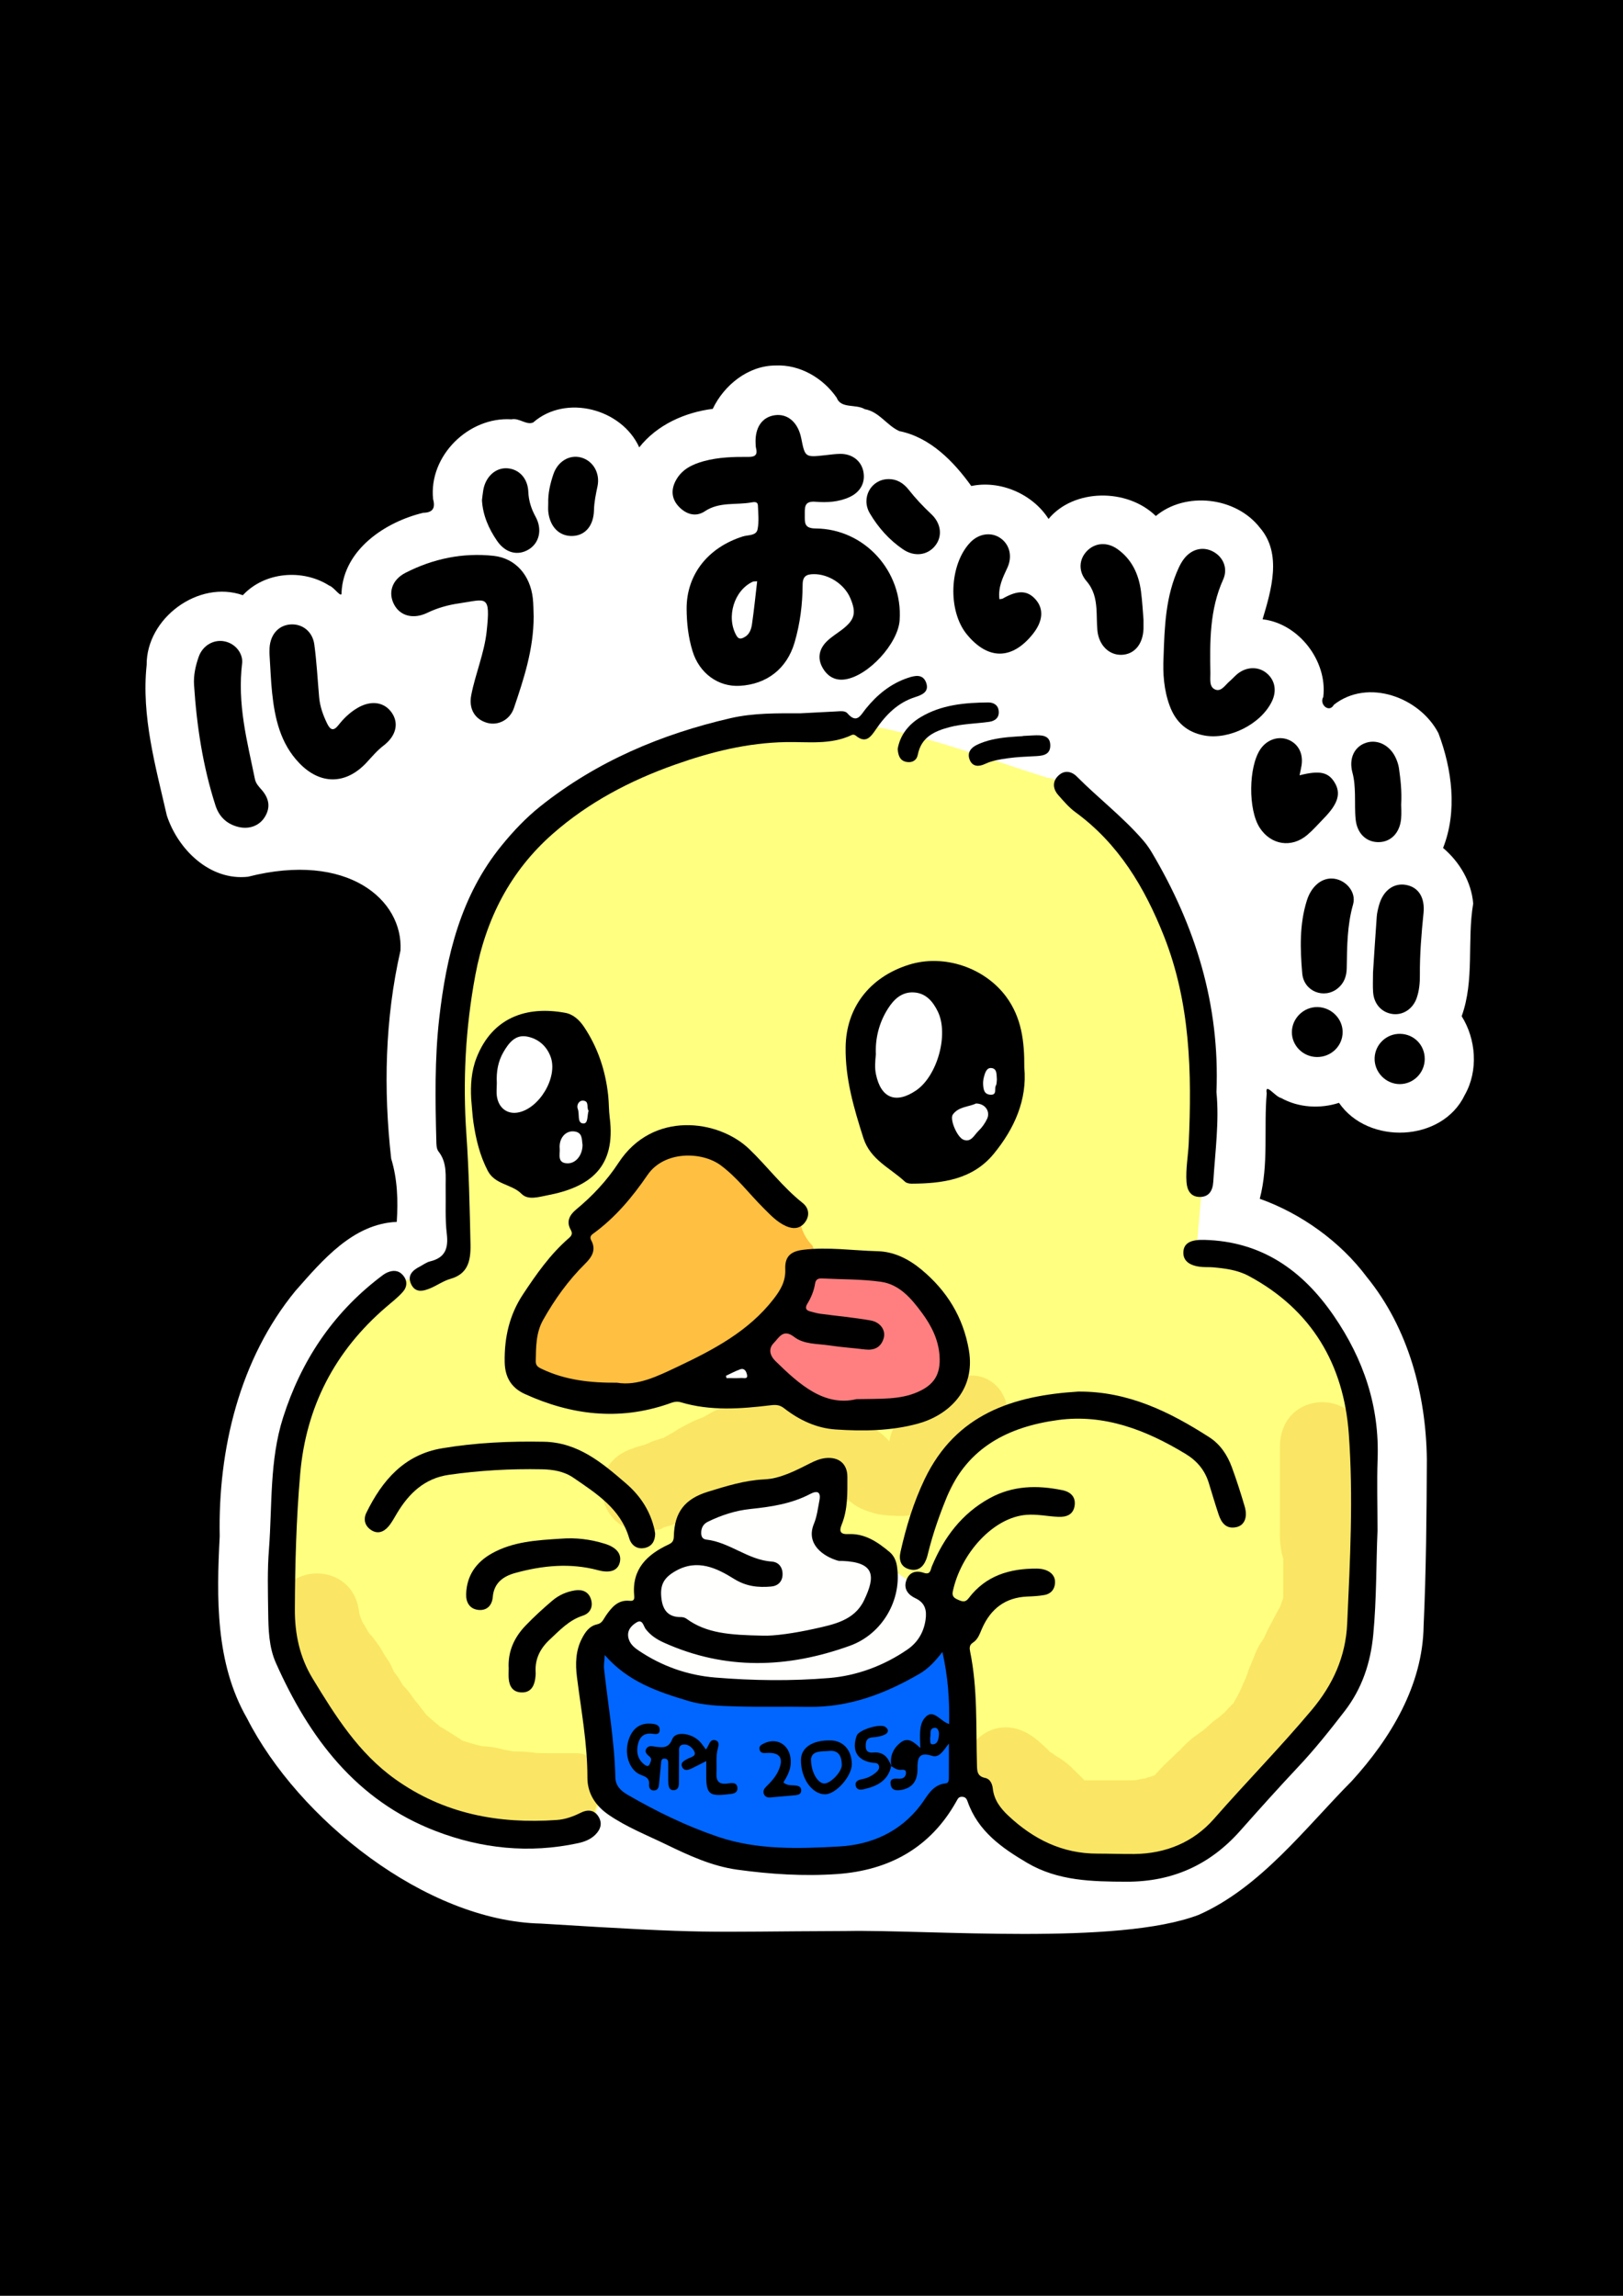 <?xml version="1.0" encoding="UTF-8" standalone="no"?>
<!-- Generator: Adobe Illustrator 23.0.3, SVG Export Plug-In . SVG Version: 6.00 Build 0)  -->

<svg
   xmlns:dc="http://purl.org/dc/elements/1.1/"
   xmlns:cc="http://creativecommons.org/ns#"
   xmlns:rdf="http://www.w3.org/1999/02/22-rdf-syntax-ns#"
   xmlns:svg="http://www.w3.org/2000/svg"
   xmlns="http://www.w3.org/2000/svg"
   xmlns:sodipodi="http://sodipodi.sourceforge.net/DTD/sodipodi-0.dtd"
   xmlns:inkscape="http://www.inkscape.org/namespaces/inkscape"
   version="1.1"
   id="レイヤー_1"
   x="0px"
   y="0px"
   viewBox="0 0 595.28 841.89"
   xml:space="preserve"
   sodipodi:docname="lube_oishii_Color_black.svg"
   inkscape:version="0.92.3 (2405546, 2018-03-11)"
   width="157.501mm"
   height="222.75mm"><defs
   id="defs73" /><sodipodi:namedview
   pagecolor="#ffffff"
   bordercolor="#666666"
   borderopacity="1"
   objecttolerance="10"
   gridtolerance="10"
   guidetolerance="10"
   inkscape:pageopacity="0"
   inkscape:pageshadow="2"
   inkscape:window-width="1920"
   inkscape:window-height="1057"
   id="namedview71"
   showgrid="false"
   inkscape:zoom="1.1212866"
   inkscape:cx="50.306426"
   inkscape:cy="285.75045"
   inkscape:window-x="-8"
   inkscape:window-y="-8"
   inkscape:window-maximized="1"
   inkscape:current-layer="レイヤー_1"
   units="mm" />
<rect
   style="fill:#000000;fill-opacity:1;stroke:none;stroke-width:0.874;stroke-linecap:square;stroke-linejoin:miter;stroke-miterlimit:4;stroke-dasharray:none;stroke-dashoffset:0;stroke-opacity:1;paint-order:normal"
   id="rect4741"
   width="595.28"
   height="841.89"
   x="0"
   y="3.6793503e-005" /><path
   style="display:inline;fill:#ffffff;fill-opacity:1;stroke:none;stroke-opacity:1"
   d="m 284.508,134.033 c -10.024,8.3e-4 -18.895,7.116 -23.088,15.898 -10.245,1.29 -20.471,5.873 -26.957,14.123 -6.427,-14.185 -26.941,-19.623 -38.926,-9.115 -2.496,1.047 -5.131,-1.778 -7.951,-1.168 -15.688,-1.031 -30.376,13.401 -28.742,29.254 0.913,3.317 -0.136,4.955 -3.592,5.018 -13.965,3.339 -29.137,13.471 -29.982,29.104 0.24,2.824 -2.76,-1.932 -4.486,-2.381 -9.752,-6.243 -23.747,-5.083 -31.713,3.502 -16.283,-5.723 -35.434,8.435 -35.285,25.625 -1.986,18.682 3.283,37.159 7.406,55.177 4.105,12.491 15.809,23.987 29.772,22.442 36.548,-9.324 56.986,8.507 55.92,27.057 -5.701,24.943 -6.281,50.985 -3.41,76.305 2.318,7.587 2.552,15.375 2.047,23.203 -16.071,0.67 -27.313,14.146 -37.143,25.279 -20.543,25.023 -28.446,58.204 -27.799,90.012 -1.165,22.498 -1.613,46.545 10.003,66.725 18.805,37.008 65.643,74.389 107.875,75.304 63.659,3.943 56.79,2.929 111.854,2.73 30.776,-0.572 99.599,5.397 129.32,-5.924 22.712,-10.03 39.315,-32.106 56.219,-49.136 14.24,-15.642 26.009,-35.128 26.299,-56.866 0.937,-20.365 1.089,-40.687 1.188,-61.037 -0.312,-23.816 -6.764,-48.081 -21.979,-66.811 -9.838,-13.187 -24.325,-23.423 -39.306,-28.746 3.326,-12.605 1.443,-25.814 2.547,-38.666 -0.727,-4.275 3.05,1.234 5.281,1.709 6.406,3.591 14.428,4.009 21.236,1.771 10.637,15.526 37.877,14.483 46.143,-2.92 5.048,-8.888 4.112,-20.471 -1.152,-28.844 4.795,-13.257 1.915,-27.67 4.227,-41.305 -0.635,-7.96 -5.017,-15.3 -11.045,-20.398 5.317,-13.465 3.287,-28.875 -1.703,-42.082 -6.86,-13.203 -25.912,-20.216 -38.354,-10.424 -1.707,3.17 -5.504,-0.192 -3.881,-2.871 1.574,-13.16 -8.968,-26.926 -22.262,-28.479 3.176,-10.644 7.225,-24.071 -0.975,-33.561 -8.831,-11.39 -27.365,-13.382 -38.18,-4.307 -10.564,-10.31 -30.169,-10.042 -39.352,1.066 -5.897,-9.241 -17.844,-14.278 -28.338,-12.07 -6.505,-9.064 -15.134,-17.887 -26.371,-20.129 -4.667,-2.088 -7.317,-7.082 -12.695,-8.051 -3.293,-1.982 -8.752,-0.065 -10.309,-4.205 -4.963,-7.202 -13.475,-12.214 -22.361,-11.809 z"
   id="path2-8"
   inkscape:connector-curvature="0"
   sodipodi:nodetypes="cccccccccccccccccccccccccccccccccccccccccccccc" /><g
   id="g68"
   transform="translate(0,5.4067729e-5)">
	
	
	
	
	
	
	
	
	
	
	
	
	
	
	
	
	
	
	
	
	
	
	
	
	
	
	
	
	
	
	
	
	
</g>
<path
   d="m 306.77,264.746 c -17.901,0.886 -36.374,-0.287 -53.344,6.617 -29.385,9.351 -59.49,25.864 -74.66,54.018 -14.926,28.361 -15.393,61.889 -14.342,93.486 2.387,5.136 3.745,10.676 3.445,16.473 -0.623,7.388 0.414,14.801 0.273,22.127 -1.002,5.789 -6.71,8.301 -11.547,10.092 -5.955,2.753 -13.859,0.626 -18.129,6.699 -23.431,19.346 -35.816,50.045 -34.834,79.9 -0.308,17.478 -3.363,35.333 1.119,52.426 10.707,27.492 31.457,53.202 60.726,62.368 15.943,5.161 33.927,7.219 49.897,1.15 3.043,-3.143 3.498,-7.795 5.498,-11.555 13.611,9.639 29.262,16.566 44.84,21.637 17.543,3.816 35.982,4.516 53.564,0.908 13.241,-3.532 23.762,-13.614 30.305,-25.254 4.486,-3.42 9.975,1.318 10.541,6.023 8.792,16.076 27.91,23.749 45.393,23.967 16.161,1.415 33.663,-2.994 44.904,-15.439 10.939,-11.962 21.64,-24.138 32.533,-36.145 10.002,-11.028 17.838,-24.938 17.312,-40.142 1.358,-24.171 1.802,-48.694 0.579,-72.962 -3.582,-23.419 -16.934,-46.65 -38.303,-57.926 -7.374,-3.476 -15.576,-4.887 -23.689,-4.867 3.161,-38.629 8.963,-78.929 -5.975,-115.81 -6.018,-16.331 -14.095,-32.21 -27.822,-43.445 -6.363,-5.722 -12.279,-12.505 -21.128,-13.944 -24.006,-7.524 -47.778,-16.999 -72.757,-20.258 -1.473,-0.017 -2.928,-0.407 -4.4,-0.145 z"
   id="path2-8-6"
   inkscape:connector-curvature="0"
   style="display:inline;fill:#ffff80;fill-opacity:1" /><path
   d="m 198.368,372.322 c -14.378,-0.324 -24.506,13.979 -23.66,27.416 0.649,10.279 1.184,21.744 7.602,30.33 3.868,2.292 8.234,3.883 11.762,6.648 10.264,-0.613 24.024,-4.018 27.084,-15.564 1.687,-8.555 -0.019,-17.431 -1.123,-25.967 -2.227,-7.779 -4.607,-17.267 -11.867,-21.838 -3.147,-0.922 -6.528,-1.109 -9.797,-1.025 z"
   id="path14-2"
   inkscape:connector-curvature="0"
   style="display:inline;fill:#ffffff;fill-opacity:1" /><path
   d="m 341.202,354.514 c -15.661,0.666 -29.758,14.588 -28.695,30.621 0.313,12.129 3.348,24.19 8.123,35.23 3.582,4.877 8.991,8.434 13.814,11.756 11.708,0.524 25.096,-2.698 31.473,-13.629 7.376,-9.37 9.313,-21.559 7.961,-33.144 0.169,-14.495 -10.891,-28.225 -25.479,-30.375 -2.37,-0.433 -4.791,-0.592 -7.197,-0.46 z"
   id="path8-0"
   inkscape:connector-curvature="0"
   style="display:inline;fill:#ffffff;fill-opacity:1;stroke:none;stroke-opacity:1" /><path
   style="display:inline;fill:#ff8000;fill-opacity:0.502"
   d="m 252.436,418.577 c -10.253,-0.683 -18.62,6.888 -23.163,15.392 -4.458,6.645 -12.174,11.046 -16.779,17.444 -0.932,2.817 2.748,6.33 -0.964,8.036 -10.131,10.66 -21.021,23.877 -19.261,39.587 1.836,6.915 10.544,7.493 16.279,9.371 12.356,2.329 25.698,3.057 37.241,-2.741 16.012,-7.524 33.411,-15.902 43.113,-31.408 2.864,-3.754 2.08,-8.674 3.689,-12.662 2.403,-0.44 7.334,-0.97 5.402,-4.766 -2.183,-2.305 -3.586,-4.775 -4.332,-7.807 -3.226,-5.14 -9.737,-6.857 -13.039,-12.022 -7.543,-8.248 -15.777,-18.838 -28.187,-18.425 z"
   id="path4689"
   inkscape:connector-curvature="0" /><path
   style="display:inline;fill:#ff0080;fill-opacity:0.502"
   d="m 300.965,465.998 c -6.915,0.256 -5.908,8.804 -8.992,12.846 -1.867,6.157 5.931,8.33 10.533,8.422 5.775,1.328 13.072,-0.181 17.83,3.412 -2.162,3.601 -6.879,-0.205 -10.178,0.453 -6.585,-0.416 -13.6,-0.726 -19.16,-4.545 -7.821,-2.331 -16.022,8.489 -10.533,15.104 8.534,9.915 21.236,19.757 35.168,16.541 10.873,0.067 24.923,0.157 31.316,-10.414 5.497,-12.951 -3.179,-26.65 -12.342,-35.443 -9.227,-8.098 -22.533,-5.206 -33.643,-6.375 z"
   id="path4687"
   inkscape:connector-curvature="0" /><path
   d="m 271.696,499.84 c -2.821,0.701 -7.19,2.079 -7.958,4.364 -0.007,4.998 6.371,2.547 9.907,2.874 3.782,-1.142 1.495,-7.516 -1.949,-7.238 z"
   id="path4-3"
   inkscape:connector-curvature="0"
   style="display:inline;fill:#fffffe;fill-opacity:1" /><path
   style="display:inline;fill:#fffffe;fill-opacity:1"
   d="m 299.303,542.56 c -8.421,2.826 -16.841,6.185 -25.894,6.438 -7.013,1.376 -16.119,2.717 -19.897,9.543 -1.866,4.6 1.839,10.365 6.975,9.793 7.533,2.404 15.043,6.79 22.508,8.311 -3.073,2.446 -8.21,-0.338 -11.348,-1.529 -7.18,-4.463 -16.328,-8.191 -24.484,-3.922 -7.802,2.986 -11.297,12.792 -7.174,20.002 2.224,4.41 7.468,4.861 11.4,6.363 15.619,8.613 34.519,5.777 51.199,2.467 9.647,-1.617 18.407,-8.492 20.318,-18.393 2.12,-6.219 -2.639,-12.888 -9.119,-13.232 -4.998,-0.258 -13.591,-1.666 -11.684,-8.604 1.338,-5.091 5.216,-12.918 -0.449,-16.713 -0.729,-0.358 -1.541,-0.532 -2.352,-0.523 z"
   id="path4728"
   inkscape:connector-curvature="0" /><path
   style="display:inline;fill:#fffffe;fill-opacity:1"
   d="m 325.469,577.777 c -0.273,12.229 -10.636,21.97 -22.354,23.709 -20.425,5.924 -44.322,5.596 -62.38,-6.379 -1.718,-3.643 -6.271,-7.047 -10.016,-3.85 -6.656,3.65 -5.034,14.17 1.551,16.99 19.476,13.458 44.527,11.179 66.973,10.974 15.044,-1.045 31.702,-5.295 41.465,-17.584 4.21,-6.162 4.21,-17.11 -3.857,-20.02 -3.867,-1.911 -7.306,-4.551 -10.869,-6.953 -0.171,1.037 -0.341,2.074 -0.512,3.111 z"
   id="path4726"
   inkscape:connector-curvature="0" /><path
   style="display:inline;fill:#0066ff;fill-opacity:1"
   d="m 344.44,599.365 c -8.517,13.153 -24.537,18.443 -39.143,21.229 -14.939,1.586 -30.082,0.541 -45.092,-0.023 -15.799,-1.913 -26.986,-5.942 -40.927,-17.339 -2.055,-1.921 -1.676,0.116 -2.205,2.463 -0.645,15.514 4.252,30.688 3.824,46.162 1.488,9.088 11.598,11.525 18.36,15.547 17.656,9.306 37.506,15.051 57.603,13.631 15.503,0.292 33.089,-3.174 42.66,-16.541 2.224,-4.119 5.842,-7.278 10.062,-8.654 4.122,-5.458 0.497,-12.688 1.822,-18.859 0.314,-13.69 -0.438,-27.573 -4.488,-40.738 -0.826,1.042 -1.651,2.083 -2.477,3.125 z"
   id="path2-4"
   inkscape:connector-curvature="0"
   sodipodi:nodetypes="cccccccccccccc" /><path
   style="display:inline;fill:#fae664;fill-opacity:1;stroke:none;stroke-width:0.378;stroke-linecap:round;stroke-linejoin:round;stroke-miterlimit:0;stroke-dasharray:none;stroke-opacity:1;paint-order:normal"
   d="m 356.483,504.427 c -2.628,0.017 -5.461,0.874 -8.299,2.857 -0.208,0.146 -0.417,0.292 -0.625,0.438 -1.227,0.884 -2.432,1.806 -3.566,2.805 -2.754,0.244 -5.634,1.424 -8.369,3.879 -0.695,0.625 -0.339,0.307 -1.068,0.949 -1.614,1.41 -3.168,2.89 -4.467,4.604 -0.46,0.641 -0.934,1.272 -1.381,1.922 -1.357,1.974 -2.09,4.336 -2.525,6.684 -0.122,-0.143 -0.151,-0.188 -0.311,-0.365 -1.251,-1.394 -2.67,-2.594 -4.244,-3.604 0.334,0.299 0.074,0.057 -0.723,-0.482 -1.33,-0.901 -2.714,-1.707 -4.166,-2.396 -1.992,-0.833 -4.03,-1.506 -6.115,-2.066 -1.283,-0.321 -2.498,-0.472 -3.658,-0.506 -2.327,-4.9 -7.302,-8.658 -14.939,-8.664 -0.701,0 -1.401,-9.5e-4 -2.102,-0.002 -1.483,-0.002 -2.967,-0.008 -4.449,-0.004 -2.077,0.013 -4.159,0.043 -6.219,0.342 -2.309,0.378 -4.562,0.953 -6.781,1.695 -2.358,0.903 -4.595,2.027 -6.852,3.154 -0.458,0.26 -0.919,0.517 -1.375,0.781 -0.444,0.151 -0.567,0.202 -2.391,1.043 -0.472,0.262 -0.948,0.517 -1.416,0.785 -0.224,0.129 -0.908,0.479 -0.66,0.404 0.021,-0.006 0.064,-0.032 0.088,-0.041 -0.562,0.278 -0.805,0.398 -1.904,1.066 -0.018,0.011 0.041,-0.015 0.061,-0.021 -0.021,0.013 -0.068,0.036 -0.098,0.053 -0.243,0.082 -0.276,0.089 -0.611,0.203 -2.309,0.895 -3.045,1.179 -5.74,2.607 0.044,-0.023 0.078,-0.04 0.057,-0.012 -0.054,0.072 -0.158,0.087 -0.238,0.129 -0.803,0.423 -1.621,0.82 -2.41,1.268 -0.669,0.379 -1.272,0.842 -1.912,1.26 -0.912,0.475 -1.794,1.013 -2.695,1.506 -0.045,0.02 -0.111,0.06 -0.176,0.1 -0.053,0.029 -0.105,0.062 -0.158,0.09 0.543,-0.24 -0.663,0.287 -0.396,0.223 0.028,-0.007 0.06,-0.014 0.09,-0.019 -0.36,0.237 -0.708,0.45 -0.68,0.252 -0.293,0.087 -0.591,0.162 -0.875,0.273 -0.205,0.081 0.853,-0.225 0.641,-0.164 -1.565,0.449 -3.145,0.86 -4.617,1.578 1.461,-0.528 -0.821,0.356 -1.752,0.764 -1.484,0.411 -2.938,0.778 -4.383,1.344 -0.099,0.039 -0.142,0.062 -0.295,0.123 -19.252,6.446 -11.563,34.858 9.189,29.67 1.057,0.166 1.815,-0.457 2.643,-0.891 0.244,-0.06 0.49,-0.12 0.734,-0.18 2.221,-0.559 4.237,-1.452 6.193,-2.305 -0.723,0.349 3.274,-1.059 3.322,-1.076 2.161,-0.735 4.19,-1.778 6.158,-2.92 1.351,-0.712 2.542,-1.417 4.029,-2.314 0.192,-0.126 0.386,-0.25 0.576,-0.379 0.007,-0.004 0.012,-0.009 0.019,-0.014 0.196,0.22 0.693,-0.395 1.02,-0.57 0.391,-0.209 0.775,-0.431 1.16,-0.65 0.301,-0.126 0.601,-0.254 0.9,-0.385 2.1,-0.642 4.065,-1.599 5.961,-2.703 0.855,-0.509 0.954,-0.575 0.943,-0.576 -0.051,0.035 -0.025,0.023 1.211,-0.682 1.663,-0.643 3.214,-1.476 4.756,-2.369 -0.021,0.022 -0.09,0.076 -0.062,0.064 0.204,-0.088 3.005,-1.471 2.271,-1.121 0.571,-0.156 1.776,-0.51 1.068,-0.297 0.393,0.036 1.272,0.003 1.793,0 1.404,-0.003 2.807,0.004 4.211,0.006 0.71,10e-4 1.419,10e-4 2.129,0.002 1.831,0.001 3.495,-0.231 5.021,-0.625 1.72,1.807 4.109,3.252 7.266,4.041 -0.481,-0.094 -0.49,-0.105 0.709,0.232 0.317,0.085 0.634,0.171 0.951,0.256 -0.077,-0.02 -0.128,-0.031 -0.082,-0.004 0.021,0.012 0.075,0.027 0.109,0.041 -0.027,-0.012 -0.043,-0.016 -0.049,-0.012 -0.042,-0.016 -0.077,-0.019 0.004,0.023 0.089,0.113 0.574,0.432 1.043,0.725 0.317,0.342 0.634,0.682 0.951,1.023 1.818,1.725 3.376,3.055 5.391,4.5 2.248,1.543 4.844,2.428 7.441,3.176 2.574,0.679 5.229,0.841 7.877,0.912 2.841,0.168 5.637,-0.122 8.42,-0.674 3.842,-1.121 7.599,-3.088 10.111,-6.311 0.721,-0.924 1.287,-1.961 1.93,-2.941 1.609,-2.921 2.311,-6.16 2.674,-9.441 0.042,-0.46 0.064,-0.921 0.088,-1.383 3.261,-0.2 6.592,-1.722 9.396,-5.021 -0.143,0.139 -0.104,0.09 0.82,-0.719 0.144,-0.126 -0.575,0.497 -0.41,0.4 1.962,-1.143 0.428,-0.472 0.912,-0.682 0.189,-0.132 0.377,-0.264 0.566,-0.396 12.298,-8.595 4.729,-24.336 -6.66,-24.264 z M 243.057,527.341 c 0.074,-0.022 0.147,-0.046 0.221,-0.07 0.072,-0.024 -0.147,0.035 -0.221,0.053 -0.002,0.008 9.8e-4,0.011 0,0.018 z m 241.932,-13.154 c -7.772,0 -15.545,5.497 -15.545,16.488 v 3.777 6.828 5.109 3.793 3.713 3.729 3.805 c -0.066,2.29 0.06,4.564 0.432,6.826 0.233,1.471 0.647,2.902 1.104,4.316 0.087,0.271 -0.185,-0.538 -0.266,-0.811 -0.106,-0.473 -0.029,0.791 -0.025,1.057 0.012,1.144 0.006,2.288 0.004,3.432 -0.003,1.251 -0.003,2.501 -0.004,3.752 -4.1e-4,1.246 -1e-5,2.493 0,3.738 0.021,0.286 0.002,1.256 -0.01,2.025 -0.02,0.116 -0.038,0.228 -0.057,0.346 -0.404,1.035 -0.75,2.08 -1.08,3.08 -0.139,0.246 -0.277,0.493 -0.414,0.74 0.036,-0.069 0.117,-0.209 0.08,-0.162 -0.204,0.26 -0.343,0.565 -0.516,0.848 -0.824,1.61 -1.6,3.102 -1.938,3.709 -0.862,1.517 -1.552,3.004 -2.096,4.051 -0.437,0.991 -0.896,1.93 -1.283,2.705 -1.115,1.296 -2.112,3.376 -2.779,4.797 -1.272,3.389 -0.958,2.178 -2.09,5.285 0.035,-0.114 0.163,-0.447 0.107,-0.342 -0.583,1.096 -0.895,2.383 -1.268,3.555 -0.087,0.273 0.196,-0.541 0.25,-0.822 0.032,-0.166 -0.122,0.316 -0.184,0.473 -0.213,0.606 -0.338,0.941 -0.453,1.291 -0.593,1.139 -1.103,2.308 -1.574,3.516 -0.711,1.597 -0.944,2.004 -1.395,2.893 -0.125,0.199 -0.422,0.71 -1.066,1.855 -0.181,0.322 -0.345,0.653 -0.512,0.982 -0.113,0.19 -0.214,0.346 -0.201,0.26 0.027,-0.174 0.197,-0.289 0.291,-0.438 0.01,-0.016 0.03,-0.069 0.018,-0.055 -0.785,0.861 -1.18,1.4 -0.768,0.848 -0.548,0.628 -1.529,1.579 -2.684,2.859 -0.041,-0.006 -0.865,0.743 -1.215,1.078 -1.037,0.82 -1.556,1.181 -2.906,2.201 -1.391,1.219 -2.568,2.318 -3.895,3.457 -0.058,0.005 0.029,-0.082 0.01,-0.068 -1.064,0.735 -2.121,1.491 -3.166,2.254 -2.003,1.606 -3.855,3.387 -5.564,5.299 0.126,-0.144 0.258,-0.283 0.379,-0.432 0.015,-0.018 -0.041,0.025 -0.059,0.041 -0.136,0.117 -0.268,0.238 -0.402,0.357 -0.197,0.176 -0.401,0.344 -0.59,0.527 -1.607,1.561 -0.854,0.991 -1.453,1.441 -1.091,1.01 -2.166,2.04 -3.232,3.076 -1.462,1.465 -2.476,2.601 -3.449,3.691 -1.242,0.49 1.999,-0.756 -2.34,0.865 1.151,-0.614 -1.732,0.604 -1.621,0.516 0.096,-0.076 0.229,-0.09 0.344,-0.133 -1.319,-0.02 -2.591,0.624 -3.908,0.607 -1.063,0.051 -2.128,0.052 -3.191,0.055 -1.378,0.002 -2.755,4e-5 -4.133,-0.002 -1.357,-0.002 -2.714,-0.002 -4.07,-0.002 -1.349,-1.1e-4 -2.7,-1e-5 -4.049,0 -0.931,2e-5 -1.862,0 -2.793,0 -0.086,-0.093 -0.134,-0.144 -0.197,-0.213 -0.126,-0.119 -0.408,-0.401 -1.262,-1.277 0.143,0.141 0.57,0.568 0.43,0.424 -0.272,-0.278 -0.814,-0.827 -1.326,-1.316 -0.502,-0.548 -1.147,-1.123 -1.707,-1.635 -1.508,-1.696 -3.35,-2.993 -5.227,-4.244 -1.497,-0.863 -1.601,-1.014 -2.469,-1.629 -0.267,-0.165 -0.532,-0.33 -0.799,-0.494 -1.773,-1.372 -0.854,-0.624 -0.203,-0.16 -1.259,-1.307 -2.591,-2.545 -3.971,-3.723 -0.94,-0.802 -0.322,-0.287 -1.889,-1.498 -17.681,-13.064 -36.155,11.94 -18.475,25.004 -0.489,-0.436 -0.411,-0.362 0.252,0.203 0.716,0.597 1.473,1.334 2.506,2.398 1.83,1.719 3.214,2.87 5.332,4.141 0.981,0.671 1.946,1.369 2.967,1.98 0.374,0.389 0.395,0.423 1.094,1.055 0.052,0.045 0.197,0.193 0.156,0.137 -0.079,-0.109 -0.37,-0.393 -0.273,-0.299 4.464,4.369 -1.818,-1.806 1.914,1.93 -1.335,-1.483 0.85,0.92 1.342,1.416 0.529,0.685 0.834,1.144 1.957,2.162 0.778,0.706 1.568,1.398 2.352,2.098 3.908,3.021 7.933,4.446 12.809,4.629 h 3.727 c 1.251,0 2.504,10e-6 3.756,0 1.348,-2e-5 2.695,-1.2e-4 4.043,0 1.345,0 2.69,-5e-5 4.035,0.002 1.425,0.002 2.852,0.006 4.277,0.004 1.891,-0.007 3.783,-0.02 5.67,-0.162 1.183,-0.109 2.351,-0.241 3.523,-0.438 0.453,-0.076 0.924,-0.092 1.355,-0.25 0.081,-0.03 -0.172,0.008 -0.258,0.012 2.363,-0.278 4.735,-0.678 6.967,-1.535 0.631,-0.211 1.266,-0.413 1.895,-0.633 0.183,-0.064 0.732,-0.229 0.539,-0.217 -0.036,0.002 -0.104,0.032 -0.154,0.043 0.807,-0.259 1.489,-0.468 2.35,-0.861 0.261,-0.119 -0.54,0.193 -0.811,0.289 2.026,-0.732 4.072,-1.558 5.879,-2.705 0.74,-0.472 1.507,-0.903 2.219,-1.416 1.73,-1.247 3.211,-2.815 4.609,-4.41 -0.93,0.921 1.205,-1.308 1.588,-1.736 0.056,-0.062 -0.249,0.223 -0.191,0.162 0.179,-0.189 0.371,-0.365 0.557,-0.547 1.092,-1.062 2.2,-2.108 3.309,-3.152 0.643,-0.641 1.961,-1.85 3.674,-3.564 0.039,-0.047 0.17,-0.174 0.117,-0.143 -0.096,0.058 -0.33,0.301 -0.25,0.223 0.461,-0.453 1.304,-1.138 1.465,-1.389 1.452,-1.049 2.983,-1.991 4.34,-3.168 0.921,-0.791 1.84,-1.579 2.732,-2.404 0.134,-0.124 0.556,-0.452 0.383,-0.393 -0.07,0.024 -0.119,0.086 -0.18,0.129 -1.915,1.281 3.731,-2.63 2.514,-1.904 2.56,-2.026 3.214,-2.737 5.336,-4.879 0.132,-0.151 0.264,-0.302 0.395,-0.455 0.025,-0.03 0.102,-0.119 0.072,-0.094 -0.156,0.132 -0.6,0.556 -0.451,0.416 1.227,-1.161 0.569,-0.482 1.969,-1.943 0.016,-0.016 -0.036,0.026 -0.055,0.039 2.07,-2.195 4.086,-4.459 5.535,-7.131 0.184,-0.349 0.373,-0.696 0.553,-1.047 0.003,-0.005 -0.012,1.1e-4 -0.018,0 -0.149,0.226 -0.298,0.452 -0.447,0.678 0.821,-1.38 1.512,-2.37 2.164,-3.812 -0.05,0.087 -0.18,0.356 -0.15,0.26 0.377,-1.234 1.426,-2.488 1.742,-3.51 0.243,-0.551 0.486,-1.102 0.727,-1.654 3e-5,0.055 0.106,-0.188 0.238,-0.508 0.105,-0.182 0.289,-0.425 0.189,-0.477 0.032,-0.085 0.032,-0.072 0.068,-0.172 0.033,-0.088 -0.027,0.026 -0.078,0.119 0.821,-1.514 1.392,-2.959 1.938,-4.576 -0.05,0.14 -0.11,0.321 -0.121,0.318 0.073,-0.187 0.085,-0.231 0.143,-0.381 0.046,-0.138 0.094,-0.267 0.141,-0.408 0.035,-0.107 -0.023,0.072 -0.078,0.24 0.669,-1.767 0.242,-0.951 1.322,-3.488 -0.53,0.964 0.555,-1.412 0.957,-2.344 0.315,-0.42 0.475,-0.673 1.475,-2.303 0.741,-1.408 1.487,-2.841 2.113,-4.307 0.036,-0.084 -0.091,0.159 -0.137,0.238 0.44,-0.876 0.971,-1.727 1.324,-2.645 0.055,-0.144 -0.147,0.272 -0.227,0.404 -0.012,0.02 0.015,-0.046 0.021,-0.068 0.196,-0.337 0.392,-0.673 0.588,-1.01 0.188,-0.357 1.832,-3.4 1.773,-3.424 -0.004,-0.002 -0.006,-7.2e-4 -0.01,-0.002 0.837,-1.439 1.986,-2.93 2.75,-5.305 0.646,-1.867 0.731,-2.363 1.49,-4.303 0.699,-2.219 1.262,-4.461 1.555,-6.773 0.157,-1.92 0.28,-3.822 0.215,-5.748 0,-1.241 0.002,-2.483 0.002,-3.725 10e-4,-1.237 0.002,-2.472 0.004,-3.709 0.002,-1.367 0.008,-2.733 -0.012,-4.1 -0.047,-2.224 -0.159,-4.453 -0.592,-6.641 -0.351,-1.581 -0.356,-1.604 -0.645,-2.568 v -0.844 -0.725 -3.805 -3.729 -3.713 -3.793 -5.109 -6.828 -3.777 c 0,-10.992 -7.773,-16.488 -15.545,-16.488 z m 1.576,110.629 c -0.023,0.06 -0.037,0.102 -0.062,0.168 -0.007,0.021 -0.014,0.042 -0.021,0.062 0.042,-0.118 0.047,-0.117 0.084,-0.23 z m -106.297,54.512 c -0.018,-0.014 -0.035,-0.025 -0.053,-0.039 0.074,0.063 0.295,0.254 0.223,0.189 -0.056,-0.051 -0.113,-0.1 -0.17,-0.15 z m 17.299,-26.672 c 0.363,0.344 -1.028,-1.12 0,0 z m -35.592,-123.445 c -0.1,0.229 -0.441,0.585 -0.664,0.809 0.223,-0.265 0.448,-0.521 0.664,-0.809 z m -30.15,0.465 c -0.122,0.013 -0.427,0.049 -0.438,0.064 -0.01,0.015 0.006,0.021 0.025,0.027 -0.117,0.003 -0.233,3.8e-4 -0.35,0 0.034,-0.007 0.061,-0.017 0.096,-0.023 0.725,-0.073 0.788,-0.082 0.666,-0.068 z m -98.398,1.092 v 0.002 c -0.032,0.008 -0.06,0.019 -0.092,0.027 0.031,-0.01 0.061,-0.019 0.092,-0.029 z m 43.211,14.045 c 0.085,-0.054 0.064,-0.041 -0.186,0.127 0.151,-0.015 -0.123,0.112 -0.447,0.25 0.223,-0.128 -0.086,0.051 0.182,-0.102 0.175,-0.1 0.366,-0.221 0.451,-0.275 z m 29.354,0.705 c 0.244,0.098 0.682,0.222 0.193,0.086 -0.116,-0.048 -0.066,-0.025 -0.133,-0.053 -0.019,-0.01 -0.045,-0.026 -0.06,-0.033 z m 1,0.74 0.01,0.006 c 0.029,0.028 0.081,0.069 0.102,0.092 0.033,0.036 -0.054,-0.045 -0.111,-0.098 z m 0.408,0.248 c 0.207,0.125 0.517,0.314 0.518,0.314 -0.187,-0.04 -0.355,-0.167 -0.518,-0.314 z m -39.035,2.463 c -0.132,0.065 -0.268,0.12 -0.402,0.18 -0.026,0.009 -0.042,0.015 -0.078,0.027 0.06,-0.026 0.12,-0.051 0.18,-0.076 0.1,-0.043 0.399,-0.179 0.301,-0.131 z m -0.998,0.303 c 0.025,-0.007 0.047,-0.003 0.066,0.019 0.02,0.024 -0.228,0.148 -0.477,0.264 0.054,-0.031 0.108,-0.061 0.162,-0.092 0.079,-0.043 0.173,-0.17 0.248,-0.191 z m -151.092,27.717 c -7.772,0 -15.545,5.497 -15.545,16.488 -0.067,2.54 0.753,4.794 1.299,7.211 0.429,1.968 1.444,4.195 1.973,5.523 0.808,2.314 2.113,4.396 3.424,6.449 -0.111,-0.166 -0.421,-0.677 -0.332,-0.498 0.835,1.675 1.97,3.242 2.994,4.807 0.328,0.443 0.631,0.902 0.982,1.326 0.422,0.51 0.876,0.994 1.322,1.484 0.086,0.108 0.391,0.478 0.562,0.688 0.049,0.074 0.254,0.404 0.67,1.072 0.625,1.212 1.378,2.347 2.152,3.467 0.339,0.858 0.589,1.354 1.301,2.773 0.905,1.755 2.08,3.341 3.283,4.898 0.016,0.022 0.022,0.038 0.039,0.062 -0.003,-0.006 -0.023,-0.043 -0.019,-0.037 0.024,0.042 0.019,0.031 0.041,0.07 0.076,0.114 0.161,0.221 0.182,0.285 0.016,0.049 -0.043,-0.051 -0.09,-0.129 0.631,1.107 0.879,1.488 1.406,2.234 -0.061,-0.086 -0.147,-0.209 -0.098,-0.119 1.011,1.842 2.431,3.419 3.914,4.902 0.182,0.258 0.439,0.633 0.84,1.26 1.063,1.438 1.906,2.438 2.842,3.547 -0.001,0.003 -0.005,-0.002 -0.006,0.002 -0.054,0.167 0.203,0.286 0.307,0.428 0.678,0.923 1.417,1.842 2.117,2.707 1.812,2.28 3.919,4.29 6.135,6.17 1.426,1.22 2.854,2.435 4.305,3.623 1.631,1.259 2.668,1.833 4.66,2.977 0.211,0.121 -0.85,-0.472 -0.648,-0.336 0.124,0.084 0.259,0.15 0.391,0.223 1.063,0.716 2.112,1.358 3.209,1.955 0.661,0.495 2.54,1.753 3.111,2.148 2.002,1.292 4.158,2.328 6.428,3.055 2.596,0.831 1.128,0.241 1.855,0.535 1.563,0.6 3.463,1.028 5.172,1.561 2.759,0.843 5.603,1.314 8.469,1.584 0.046,0.041 0.679,0.065 1.252,0.08 1.45,0.41 2.925,0.776 4.422,0.963 2.233,0.597 4.567,0.764 6.865,0.881 1.148,0.058 2.298,0.06 3.447,0.074 -0.026,0.006 -0.036,0.015 -0.002,0.027 1.948,0.34 3.919,0.473 5.893,0.551 1.692,0.051 3.384,0.052 5.076,0.053 1.45,-10e-4 2.901,-0.003 4.352,-0.004 1.277,-7.4e-4 2.553,7e-5 3.83,0 0.829,-2e-5 0.415,1e-5 1.244,0 11.761,-10.772 11.321,-31.31 0,-31.09 -0.83,0 -0.416,-2e-5 -1.246,0 -1.283,6e-5 -2.565,10e-4 -3.848,0.002 -1.44,9.9e-4 -2.88,0.003 -4.32,0.004 -1.32,-4e-4 -2.64,-4e-4 -3.959,-0.033 -0.858,-0.025 -1.709,-0.072 -2.553,-0.25 -2.144,-0.29 -4.293,-0.381 -6.455,-0.389 -1.717,-0.062 0.261,0.01 -0.797,-0.029 -0.053,-0.002 -0.196,-0.043 -0.158,-0.006 0.013,0.013 0.106,0.034 0.164,0.053 -0.168,-0.045 -0.013,-0.021 -0.84,-0.205 -1.381,-0.26 -1.966,-0.364 -2.395,-0.439 -0.081,-0.022 0.039,-0.002 -0.234,-0.064 -2.312,-0.579 -4.624,-1.143 -7.029,-1.15 -0.742,-0.04 -1.474,-0.158 -2.188,-0.371 -1.746,-0.521 -3.519,-0.948 -5.23,-1.578 -0.439,-0.128 -0.564,-0.164 -0.764,-0.221 -0.401,-0.327 -0.797,-0.663 -1.273,-0.877 -0.024,-0.011 -0.025,-0.005 -0.027,-0.002 -0.627,-0.47 -0.798,-0.555 -3.207,-2.064 -0.203,-0.099 -0.578,-0.487 -0.652,-0.369 -0.646,-0.459 -1.305,-0.9 -2.008,-1.273 0.42,0.284 0.005,0.022 -0.547,-0.303 -0.234,-0.157 -0.391,-0.26 -0.559,-0.363 -0.129,-0.121 -0.321,-0.292 -0.625,-0.545 -0.846,-0.703 -1.679,-1.437 -2.527,-2.143 -0.083,-0.069 -1.433,-1.308 -1.561,-1.385 -1.005,-1.28 -2.038,-2.534 -2.986,-3.859 -0.435,-0.51 -0.846,-1.073 -1.309,-1.559 -0.1,-0.131 -0.368,-0.496 -0.352,-0.467 -0.845,-1.255 -2.199,-3.25 -3.803,-4.754 -0.051,-0.061 -0.091,-0.108 -0.143,-0.17 -0.164,-0.256 -0.329,-0.512 -0.494,-0.768 -0.717,-1.276 -1.458,-2.539 -2.416,-3.658 0.079,0.117 0.32,0.465 0.236,0.352 -0.38,-0.515 -0.447,-0.598 -0.607,-0.811 -0.008,-0.023 -0.09,-0.154 -0.215,-0.346 -0.544,-1.383 -1.141,-2.741 -2.002,-3.971 l -0.889,-1.367 c -0.026,-0.034 -0.054,-0.065 -0.078,-0.1 -0.122,-0.174 -0.38,-0.589 -0.486,-0.74 -1.021,-1.866 -1.822,-3.149 -3.322,-5.131 -0.744,-1.016 -0.964,-1.284 -1.932,-2.4 -0.13,-0.15 -0.41,-0.508 -0.533,-0.627 -0.85,-1.453 -2.037,-3.596 -1.576,-2.725 -0.068,-0.102 -0.138,-0.203 -0.203,-0.307 -0.197,-0.315 -0.18,-0.27 -0.273,-0.408 -0.07,-0.161 -0.064,-0.174 -0.283,-0.615 -0.337,-0.714 0.275,0.589 -0.656,-1.662 -0.052,-0.125 -0.043,-0.101 -0.086,-0.205 -0.078,-0.293 -0.157,-0.586 -0.238,-0.879 -0.029,-0.105 -0.072,-0.289 -0.105,-0.408 -0.943,-9.561 -8.187,-14.346 -15.436,-14.346 z m 4.238,55.941 c -0.043,-0.076 -0.042,-0.069 -0.092,-0.156 -0.009,-0.013 -0.013,-0.02 -0.021,-0.033 0.016,0.03 0.047,0.079 0.113,0.189 z m 350.098,-46.746 c -0.021,0.137 -0.047,0.269 -0.066,0.404 0.013,-0.099 0.034,-0.211 0.033,-0.271 -1e-4,-0.005 0.075,-0.297 0.033,-0.133 z m -335.232,12.777 c 0.173,0.181 0.361,0.354 0.457,0.584 0.196,0.477 -0.075,0.054 -0.457,-0.584 z m 327.779,2.553 c -0.109,0.214 -0.271,0.544 -0.334,0.662 -0.324,0.263 -0.014,-0.188 0.334,-0.662 z m -314.93,17.152 c 0.04,0.046 0.086,0.088 0.123,0.137 0.078,0.102 0.254,0.445 0.184,0.338 -0.103,-0.157 -0.204,-0.316 -0.307,-0.475 z m 340.043,1.086 c -0.122,0.172 -0.248,0.341 -0.373,0.51 -0.025,0.034 0.045,-0.073 0.07,-0.107 0.209,-0.279 0.163,-0.218 0.303,-0.402 z m -375.254,0.791 c 0.262,0.32 0.321,0.401 0.809,0.988 -0.247,-0.295 -0.492,-0.59 -0.738,-0.885 0.058,0.09 0.245,0.352 0.174,0.271 -0.042,-0.047 -0.145,-0.223 -0.244,-0.375 z m 0.709,1.156 c 0.118,0.19 0.014,0.02 0.162,0.26 0.022,0.036 0.083,0.147 0.061,0.111 -0.075,-0.123 -0.149,-0.247 -0.223,-0.371 z m 340.047,0.467 c -0.112,0.229 -0.127,0.238 -0.285,0.57 0.124,-0.253 0.149,-0.309 0.186,-0.391 0.04,-0.072 0.062,-0.111 0.1,-0.18 z m -337.754,3.195 c 0.076,0.108 0.147,0.22 0.223,0.328 0.066,0.093 -0.09,-0.126 -0.199,-0.279 -0.007,-0.013 -0.016,-0.035 -0.023,-0.049 z m 0.07,0.15 c 0.075,0.117 0.151,0.234 0.223,0.354 0.06,0.1 -0.135,-0.191 -0.193,-0.293 -0.007,-0.013 -0.021,-0.046 -0.029,-0.061 z m 4.564,7.545 c 0.064,0.082 0.126,0.164 0.189,0.246 0.014,0.024 0.06,0.095 0.043,0.072 -0.225,-0.301 -0.131,-0.18 -0.232,-0.318 z m 40.672,0.084 c 0.023,0.014 0.027,0.018 0.053,0.033 0.125,0.093 0.093,0.076 0.355,0.264 -0.299,-0.151 -0.258,-0.139 -0.408,-0.297 z m 3.551,2.217 c 0.018,0.009 0.045,0.013 0.061,0.023 0.251,0.172 0.973,0.731 0.729,0.551 -0.262,-0.193 -0.527,-0.382 -0.789,-0.574 z m 4.852,3.105 c 0.295,0.144 0.586,0.305 0.734,0.467 -0.265,-0.124 -0.503,-0.29 -0.734,-0.467 z m 252.857,13.514 c -0.086,0.097 -0.171,0.196 -0.262,0.289 -0.079,0.081 0.143,-0.177 0.225,-0.256 0.019,-0.018 0.019,-0.016 0.037,-0.033 z m -22.607,3.404 0.059,0.049 c 0.266,0.323 0.212,0.269 -0.059,-0.049 z m -28.996,14.688 c 0.145,0.145 0.086,0.089 0.197,0.201 -0.04,-0.037 -0.091,-0.081 -0.148,-0.135 6.7e-4,-0.006 -0.068,-0.086 -0.049,-0.066 z"
   id="path4791"
   inkscape:connector-curvature="0"
   sodipodi:nodetypes="ccccccccccccccccccccccccccccccccccccccccccccccccccccccccscccccccccccccccccccccccccccccccccccccccccsscccccccccccccccccccccccccccccccccccccccccccccccccccccccccccccccccccccccccccccccccccccscccccccccccccccccccccccccccccccccccccccccccccccccccccccccccccccccccccccccccccccccssscccccccccccccccccccccccccccccccccccccccccccccccccccccccccccccccccccccccccccccccccccccccccccccccccccccccccccccccccccccccccccccccsccccccccccccccccccccccccccccccccccccccccccccccccccccccccccccccccccccccccccccccczcccccccccccccccccccccccccccc" /><g
   transform="translate(2.4901945e-4,-2.3223917e-4)"
   id="g68-3"><path
     inkscape:connector-curvature="0"
     d="m 505.24,561.42 c -0.52,11.86 -0.32,24.97 -1.56,38.02 -0.98,10.32 -4.1,19.77 -10.51,28.07 -5.42,7.03 -10.93,13.95 -17.02,20.42 -7.23,7.69 -14.28,15.55 -21.29,23.45 -11.11,12.53 -24.88,18.71 -41.72,18.66 -12.64,-0.04 -25.12,-0.27 -36.41,-6.92 -9.32,-5.49 -18.05,-11.62 -21.84,-22.5 -0.36,-1.05 -0.83,-1.68 -2.04,-1.72 -1.24,-0.04 -1.54,0.72 -2.06,1.65 -9.55,17.09 -24.72,25.33 -43.72,26.68 -12.22,0.87 -24.48,0.07 -36.64,-1.6 -9.33,-1.29 -17.78,-5.22 -26.13,-9.26 -7.07,-3.43 -14.41,-6.32 -20.99,-10.81 -4.98,-3.4 -7.87,-7.96 -7.86,-13.7 0.02,-12.46 -2.3,-24.62 -3.84,-36.89 -0.6,-4.77 -0.5,-9.58 1.79,-14.04 1.25,-2.45 2.77,-4.67 5.65,-5.28 1.83,-0.39 2.29,-1.89 3.15,-3.13 2.13,-3.08 4.44,-5.94 8.77,-5.49 1.82,0.19 1.72,-0.96 1.62,-2.14 -0.81,-9.55 4.77,-14.82 12.55,-18.47 1.54,-0.72 1.97,-1.41 2.01,-3.08 0.2,-8.8 4.04,-13.7 12.52,-16.31 6.72,-2.06 13.39,-4.17 20.54,-4.52 6.15,-0.3 11.6,-3.23 17.01,-5.95 1.78,-0.89 3.56,-1.65 5.56,-1.87 4.84,-0.51 8.02,2.06 8.02,6.89 0,5.9 0.2,11.86 -2.09,17.49 -1.02,2.49 -0.5,3.64 2.45,3.5 6.06,-0.29 10.72,2.88 15.1,6.55 1.56,1.31 2.39,3.1 2.71,5.12 1.96,12.41 -5.36,24.98 -17.24,29.27 -22.86,8.25 -45.62,9.04 -68.2,-1.13 -2.63,-1.18 -4.89,-2.65 -6.69,-4.96 -0.86,-1.1 -1.11,-3.84 -3.41,-2.44 -2.22,1.35 -3.82,3.42 -2.71,6.4 0.68,1.82 2.13,2.96 3.65,3.98 8.47,5.68 17.88,8.98 27.97,9.81 13.9,1.14 27.93,1.32 41.78,0.17 10.17,-0.84 20.03,-4.5 28.68,-10.43 3.76,-2.58 5.98,-6.27 6.66,-10.83 0.52,-3.49 -0.08,-6.31 -3.73,-8 -2.58,-1.2 -4.4,-3.38 -3.34,-6.47 1.05,-3.07 3.49,-3.86 6.48,-2.83 2.44,0.84 2.42,-1.18 2.96,-2.48 4.42,-10.55 10.95,-19.28 21.18,-24.9 8.51,-4.68 17.49,-4.82 26.68,-2.93 2.95,0.61 4.92,2.43 4.46,5.65 -0.47,3.26 -2.91,4.23 -5.9,4.12 -3.92,-0.15 -7.74,-1.05 -11.76,-0.74 -12.24,0.93 -24.08,14.23 -27.02,28.06 -0.37,1.75 0.4,2.44 1.95,3.1 1.59,0.68 2.62,1.06 3.9,-0.63 6.26,-8.26 15.06,-10.86 24.94,-10.81 1.1,0.01 2.27,0.16 3.29,0.54 2.16,0.8 3.56,2.37 3.4,4.79 -0.15,2.38 -1.58,3.95 -3.9,4.36 -2.06,0.37 -4.19,0.47 -6.29,0.56 -8.04,0.34 -13.38,4.48 -16.56,11.68 -0.85,1.93 -1.47,4.02 -3.37,5.23 -1.36,0.86 -1.27,2.05 -1,3.34 2.79,13.63 2.1,27.47 2.49,41.24 0.07,2.39 -0.04,4.41 3.06,5.04 1.75,0.36 2.55,2.08 2.76,3.9 0.47,4.17 2.79,7.23 5.76,10 9.19,8.59 19.74,13.85 32.57,13.84 4.5,0 9.01,0.18 13.51,0.14 11.58,-0.12 21.72,-4.27 29.28,-12.89 11.78,-13.44 24.32,-26.2 35.82,-39.89 7.8,-9.29 12.49,-19.54 13.04,-31.75 1.06,-23.22 2.28,-46.5 0.58,-69.65 -1.86,-25.36 -13.61,-45.45 -36.72,-57.81 -4.07,-2.17 -8.53,-2.75 -13.03,-3.15 -1.26,-0.11 -2.53,-0.04 -3.8,-0.12 -4.77,-0.3 -7.26,-2.22 -7.12,-5.46 0.14,-3.28 2.62,-4.62 7.66,-4.49 20.98,0.54 35.99,11.08 47.51,27.84 10.94,15.93 16.82,33.26 16.07,52.75 -0.29,8.32 -0.03,16.64 -0.03,26.16 z m -178.36,86.22 0.05,0.13 c -0.67,-3.69 0.65,-6.7 3.54,-8.87 2.54,-1.91 4.68,-0.16 7.09,2.12 -0.15,-4.28 -0.55,-8.35 1.5,-10.91 3.22,-4 5.8,1.24 9.05,2.09 0.18,-8.8 -0.38,-17.24 -2.46,-26.41 -2.74,3.54 -5.24,6.16 -8.41,8.01 -12.59,7.32 -25.85,12.35 -40.71,12.12 -8.73,-0.14 -17.46,0.1 -26.19,-0.15 -6.03,-0.18 -12.13,-0.3 -17.99,-2.06 -11.13,-3.34 -22.08,-7.03 -30.54,-16.79 -0.13,2.3 -0.4,3.71 -0.25,5.07 1.44,13.28 3.83,26.46 4.14,39.86 0.07,3.01 2.02,4.88 4.42,6.27 10.61,6.15 21.64,11.52 33.23,15.45 14.39,4.88 29.51,4.38 44.37,3.56 11.78,-0.65 22.33,-5.21 29.92,-15.14 2.46,-3.23 4.26,-7.53 9.25,-8.02 1.07,-0.11 1.12,-1.14 1.13,-1.98 0.03,-3.85 0.01,-7.69 0.01,-12.63 -2.1,2.73 -3.55,5.36 -6.18,4.52 -5.28,-1.7 -5.35,1.41 -5.35,5.02 0,3.8 -1.56,6.56 -5.52,7.4 -1.86,0.4 -3.97,0.51 -4.32,-1.98 -0.35,-2.41 1.61,-2.08 3.17,-2.04 1.28,0.04 2.28,-0.56 2.44,-1.85 0.23,-1.94 -1.42,-1.34 -2.36,-1.42 -1.22,-0.1 -2.09,-0.77 -3.03,-1.37 z M 279.8,599.81 c 4.1,0.16 11.68,-0.91 19.06,-2.56 6.9,-1.54 14.48,-3 18.02,-10.33 4.39,-9.09 3.9,-14.02 -7.9,-14.51 -0.56,-0.02 -1.15,0.05 -1.68,-0.1 -5.32,-1.55 -11.86,-6.06 -8.77,-13.52 1.11,-2.68 1.46,-5.7 2.02,-8.59 0.6,-3.13 -0.79,-3.71 -3.38,-2.35 -6.87,3.61 -14.3,4.72 -21.93,5.51 -5.42,0.56 -10.72,2.27 -15.67,4.71 -1.63,0.8 -2.43,2.29 -2.39,4.16 0.03,1.26 0.49,2.19 1.88,2.35 8.57,0.97 15.27,7.47 24.01,8.07 2.52,0.17 3.99,2.07 3.96,4.69 -0.04,2.67 -1.73,4.25 -4.21,4.46 -4.76,0.41 -9.1,-0.01 -13.61,-2.82 -6.34,-3.96 -13.4,-7.37 -21.29,-2.95 -4.48,2.51 -5.97,5.18 -5.3,10.35 0.55,4.24 2.62,6.68 7.14,6.62 0.67,-0.01 1.47,0.2 2,0.59 7.32,5.37 15.83,5.98 28.04,6.22 z m 61.35,37.4 c 0.12,1.02 -0.29,2.55 1,2.46 1.91,-0.13 2.08,-2.02 2.23,-3.53 0.11,-1.17 -0.39,-2.68 -1.61,-2.53 -2.14,0.25 -1.21,2.38 -1.62,3.6 z"
     id="path2" /><path
     inkscape:connector-curvature="0"
     d="m 226.35,507.06 c 7.49,1.24 14.79,-2.37 22.24,-5.9 13.16,-6.24 25.9,-12.92 35.1,-24.74 2.56,-3.29 4.52,-6.53 4.33,-11.03 -0.19,-4.65 2.03,-6.51 6.51,-7.07 9.15,-1.13 18.24,0.28 27.36,0.51 6.11,0.16 11.44,2.9 16.08,6.75 9.31,7.73 15.3,17.4 17.39,29.49 2.59,15.01 -7.85,24.03 -18.67,26.99 -9.83,2.69 -20.05,2.83 -30.19,2.14 -7.06,-0.47 -13.32,-3.44 -18.87,-7.75 -1.57,-1.22 -2.85,-1.37 -4.9,-1.13 -11.03,1.33 -22.12,2.17 -32.99,-1.09 -1.91,-0.57 -3.3,0.14 -4.84,0.67 -17.99,6.13 -35.39,4.03 -52.4,-3.71 -5.06,-2.3 -7.3,-6.28 -7.39,-11.73 -0.15,-8.95 1.72,-17.28 6.74,-24.85 4.91,-7.41 9.98,-14.67 16.75,-20.53 1.1,-0.96 1.53,-1.7 0.7,-3.17 -1.71,-3.02 -0.31,-5.45 2.04,-7.39 6.01,-4.97 11.29,-10.62 15.55,-17.14 12.5,-19.15 36.57,-15.88 47.89,-5.03 6.7,6.42 12.25,13.96 19.59,19.77 2.12,1.68 2.79,4.3 1.08,6.84 -1.8,2.67 -4.44,2.87 -7.12,1.68 -3.41,-1.51 -5.89,-4.25 -8.49,-6.84 -5.16,-5.16 -9.53,-11.05 -15.49,-15.47 -6.89,-5.11 -20.71,-5.41 -26.84,3.53 -5.58,8.15 -11.88,15.7 -19.97,21.55 -0.94,0.68 -1.27,1.36 -0.67,2.47 1.93,3.57 0.12,6.19 -2.3,8.59 -6.15,6.08 -11.12,13.02 -15.35,20.54 -2.7,4.78 -2.61,9.97 -2.72,15.18 -0.03,1.79 1.11,2.29 2.47,2.93 8.34,3.91 17.2,5.01 27.38,4.94 z m 87.79,6.02 c 8.92,-0.19 15.86,0.26 22.4,-2.59 6.16,-2.69 8.5,-6.57 8.07,-13.23 -0.39,-5.98 -2.97,-11.09 -6.43,-15.78 -3.89,-5.27 -8.23,-10.46 -15.05,-11.43 -7.06,-1 -14.29,-0.86 -21.44,-1.22 -1.37,-0.07 -2.46,0.12 -2.73,1.84 -0.42,2.66 -1.44,5.14 -2.85,7.44 -0.86,1.41 -0.63,2.38 1.05,2.8 1.22,0.31 2.44,0.69 3.69,0.86 6.12,0.82 12.29,1.37 18.37,2.43 3.77,0.66 5.77,3.67 4.87,6.63 -1.03,3.36 -3.54,4.44 -6.91,4.02 -4.32,-0.53 -8.67,-0.82 -12.97,-1.47 -4.41,-0.67 -9.31,-0.32 -12.96,-3.14 -4,-3.09 -5.51,0.27 -7.41,2.21 -2.17,2.2 -1.42,4.71 0.6,6.69 8.82,8.63 17.9,16.73 29.7,13.94 z m -47.88,-8.56 c 0.06,0.28 0.12,0.56 0.19,0.84 1.86,0 3.73,0.07 5.59,-0.03 0.78,-0.04 2.32,0.51 1.95,-1.19 -0.25,-1.19 -0.9,-2.59 -2.57,-1.97 -1.78,0.64 -3.45,1.55 -5.16,2.35 z"
     id="path4" /><path
     inkscape:connector-curvature="0"
     d="m 251.84,223.34 c -0.09,-12.54 7.76,-22.57 20.66,-26.63 1.89,-0.6 4.85,-0.17 5.35,-2.57 0.59,-2.83 0.25,-5.88 0.13,-8.82 -0.06,-1.42 -1.4,-1.26 -2.3,-1.09 -5.72,1.06 -11.8,-0.33 -17.18,3.27 -3.3,2.21 -6.88,1.11 -9.56,-1.75 -2.74,-2.92 -2.87,-6.34 -0.95,-9.76 2.23,-3.97 6.03,-5.75 10.21,-6.89 5.36,-1.45 10.86,-1.6 16.35,-1.55 2.45,0.02 3.37,-0.8 2.75,-3.22 -0.14,-0.54 -0.13,-1.12 -0.16,-1.68 -0.29,-5.83 2.35,-9.71 7.02,-10.38 4.74,-0.68 8.55,2.62 9.71,8.43 1.41,7.05 1.41,7.05 8.89,6.22 1.82,-0.2 3.64,-0.47 5.47,-0.48 4.29,-0.02 7.56,2.49 8.39,6.28 0.91,4.12 -0.97,7.72 -5.07,9.58 -3.97,1.81 -8.24,2.05 -12.44,1.7 -4.26,-0.35 -3.92,2.14 -3.93,4.94 -0.01,2.85 -0.19,4.83 4,4.86 17.92,0.13 31.99,15.72 30.79,33.62 -0.57,8.57 -11.49,20.5 -20.06,21.73 -3.76,0.54 -6.58,-1.24 -8.33,-4.51 -1.82,-3.41 -1.06,-6.66 1.53,-9.3 1.66,-1.69 3.76,-2.94 5.66,-4.39 4.76,-3.63 5.43,-6.19 3.08,-11.67 -2.17,-5.07 -7.94,-8.8 -13.4,-8.73 -2.58,0.03 -4.04,0.67 -4.06,3.82 -0.03,7.19 -0.93,14.35 -2.96,21.26 -2.83,9.63 -10.21,15.32 -20.13,15.87 -7.9,0.44 -14.84,-4.64 -17.3,-12.75 -1.54,-5.01 -2.12,-10.18 -2.16,-15.41 z m 25.87,-10.18 c -1.04,0.08 -1.34,0.03 -1.57,0.14 -6.91,3.16 -9.88,13 -6.04,19.77 0.94,1.66 2.07,1.1 3.17,0.45 1.72,-1.03 2.29,-2.9 2.55,-4.67 0.74,-5.12 1.26,-10.26 1.89,-15.69 z"
     id="path6" /><path
     inkscape:connector-curvature="0"
     d="m 375.69,391.46 c 1.11,11.8 -3.6,22.38 -11.19,31.64 -7.74,9.44 -18.82,10.93 -30.2,10.96 -0.81,0 -1.84,-0.21 -2.39,-0.73 -5.37,-5.04 -12.66,-7.96 -15.24,-16.02 -3.48,-10.91 -6.68,-21.74 -6.51,-33.34 0.2,-14.38 8.72,-25.62 23.17,-30.18 12.85,-4.06 27.87,1.03 35.78,11.81 5.56,7.6 6.65,16.23 6.58,25.86 z m -54.44,-4.83 c -0.29,2.83 -0.44,5.06 0.03,7.31 1.81,8.75 7.26,10.98 14.69,5.96 7.78,-5.26 12.09,-20.52 8.01,-28.94 -1.77,-3.65 -4.35,-6.78 -8.8,-7.03 -4.43,-0.25 -7.32,2.5 -9.52,5.98 -3.35,5.27 -4.67,11.1 -4.41,16.72 z m 36.71,18.03 c -2.46,1.25 -6.37,1.08 -8.49,4.06 -1.22,1.71 1.55,8.23 3.85,9.2 2.85,1.19 4.01,-1.73 5.58,-3.22 1.29,-1.23 2.39,-2.8 3.15,-4.41 1.25,-2.66 -0.67,-5.62 -4.09,-5.63 z m 7.67,-8.83 c -0.15,-1.79 0.13,-3.97 -2.03,-4.17 -1.75,-0.17 -2.31,1.77 -2.71,3.25 -0.25,0.92 -0.36,1.93 -0.3,2.88 0.12,1.69 0.35,3.47 2.59,3.65 2.65,0.21 1.45,-2.17 2.07,-3.31 0.39,-0.68 0.29,-1.62 0.38,-2.3 z"
     id="path8" /><path
     inkscape:connector-curvature="0"
     d="m 293.67,261.57 c 4.36,-0.23 8.71,-0.46 13.07,-0.68 1.41,-0.07 3.19,-0.34 4.07,0.68 3.47,4.05 4.91,0.61 6.7,-1.61 4.15,-5.14 9.09,-9.22 15.43,-11.36 2.62,-0.88 5.61,-1.59 6.79,1.86 1.12,3.3 -1.63,4.4 -4.11,5.19 -6.39,2.04 -10.75,6.53 -14.38,11.85 -1.9,2.8 -3.7,5.27 -7.33,2.29 -0.43,-0.35 -0.93,-0.54 -1.55,-0.24 -7.72,3.67 -16.09,2.43 -24.11,2.58 -14.16,0.27 -27.36,3.56 -40.65,8.26 -16.58,5.86 -31.81,13.9 -44.87,25.38 -15.55,13.68 -24.51,31.08 -28.39,51.83 -3.64,19.46 -4.64,38.96 -3.28,58.38 0.94,13.48 1.21,26.94 1.51,40.4 0.14,6.55 -1.3,10.86 -7.37,12.59 -2.53,0.72 -4.79,2.34 -7.24,3.39 -2.74,1.17 -5.68,1.89 -7.23,-1.59 -1.39,-3.14 0.66,-4.99 3.26,-6.32 1.25,-0.64 2.43,-1.58 3.76,-1.89 5.58,-1.34 6.76,-4.82 6.12,-10.16 -0.65,-5.42 -0.31,-10.96 -0.41,-16.45 -0.08,-4.72 0.66,-9.55 -2.65,-13.73 -0.77,-0.97 -0.75,-2.69 -0.78,-4.08 -0.39,-14.93 -0.61,-29.94 1.07,-44.72 2.6,-22.77 7.83,-44.89 22.9,-63.38 4.3,-5.28 8.94,-10.18 14.21,-14.38 20.62,-16.43 44.32,-26.45 69.83,-32.32 8.36,-1.92 17.04,-1.78 25.63,-1.77 z"
     id="path10" /><path
     inkscape:connector-curvature="0"
     d="m 98.66,567.97 c 1.21,-16.09 0.17,-32.45 5.16,-48.12 6.58,-20.66 18.05,-38.01 35.35,-51.31 0.89,-0.68 1.78,-1.42 2.79,-1.87 2.08,-0.92 4.14,-0.95 5.79,0.92 1.78,2.02 1.62,4.32 0,6.15 -1.84,2.09 -4.11,3.82 -6.23,5.65 -18.7,16.09 -29.26,36.43 -31.41,60.99 -1.45,16.55 -1.89,33.15 -1.96,49.76 -0.04,9.06 1.76,17.58 6.52,25.4 8.35,13.73 16.81,27.29 30.28,36.9 17.86,12.75 37.89,16.46 59.26,14.97 3.06,-0.21 6.01,-1.26 8.83,-2.68 2.31,-1.16 4.78,-1.15 6.37,1.28 1.63,2.48 0.95,4.83 -1.1,6.84 -1.78,1.75 -4.04,2.58 -6.38,3.08 -17.85,3.83 -35.34,2 -52.19,-4.49 -29.15,-11.23 -46.32,-34.17 -58.54,-61.6 -2.61,-5.87 -2.75,-12.34 -2.84,-18.68 -0.1,-7.71 -0.33,-15.46 0.3,-23.19 z"
     id="path12" /><path
     inkscape:connector-curvature="0"
     d="m 172.82,402.92 c -0.26,-4.93 0.03,-10.11 1.97,-15.05 5.83,-14.83 18.42,-19.07 32.54,-16.45 2.98,0.55 5.24,2.69 6.92,5.22 5.1,7.64 7.87,16.12 8.83,25.2 0.28,2.65 0.21,5.35 0.55,7.99 2.33,18.11 -7.05,25.52 -22.96,28.52 -3.13,0.59 -6.97,1.87 -9.37,-0.55 -3.66,-3.67 -9.73,-3.29 -12.42,-8.5 -2.91,-5.62 -4.32,-11.55 -5.23,-17.68 -0.4,-2.76 -0.54,-5.58 -0.83,-8.7 z m 9.4,-5.84 c 0,1.68 -0.22,3.4 0.04,5.04 0.67,4.25 3.84,6.56 7.72,5.85 7.8,-1.42 14.66,-12.84 12.02,-20.31 -1.45,-4.1 -4.67,-6.84 -8.83,-7.57 -4.19,-0.73 -6.56,2.37 -8.49,5.67 -2.05,3.51 -2.67,7.33 -2.46,11.32 z m 31.45,22.79 c -0.34,-2 0.13,-4.78 -3.37,-4.99 -2.94,-0.17 -5.35,2.56 -5.01,6.34 0.18,1.96 -1.05,5.21 2.68,5.39 3.14,0.16 5.65,-2.87 5.7,-6.74 z m 2.21,-12.55 c -0.85,-1.07 0.37,-3.58 -2.05,-3.71 -1.57,-0.08 -2.44,1.72 -1.91,3.07 0.72,1.83 -0.3,5.04 1.87,5.3 2.02,0.24 1.5,-2.76 2.09,-4.66 z"
     id="path14" /><path
     inkscape:connector-curvature="0"
     d="m 395.48,510.31 c 18.16,-0.15 33.45,7.35 48.06,16.74 4.03,2.59 6.62,6.51 8.26,10.95 1.75,4.75 3.29,9.58 4.72,14.43 1.17,3.95 -0.07,6.95 -3.08,7.59 -3.68,0.79 -5.44,-1.55 -6.46,-4.59 -1.29,-3.86 -2.44,-7.78 -3.64,-11.67 -1.44,-4.64 -4.28,-8.04 -8.48,-10.59 -14.4,-8.75 -29.8,-14.73 -46.78,-12.44 -18.02,2.44 -33.31,9.94 -40.83,28.29 -2.68,6.53 -4.99,13.13 -6.71,19.96 -0.24,0.95 -0.45,1.92 -0.81,2.84 -1.1,2.83 -3.05,4.5 -6.2,3.65 -3.25,-0.88 -3.9,-3.5 -3.25,-6.37 2.07,-9.2 4.77,-18.16 8.89,-26.73 11.47,-23.84 32.37,-30.58 56.31,-32.06 z"
     id="path16" /><path
     inkscape:connector-curvature="0"
     d="m 446.17,400.48 c 1.05,10.79 -0.47,21.84 -1.17,32.92 -0.2,3.2 -1.56,5.6 -5.05,5.53 -3.26,-0.07 -4.55,-2.46 -4.76,-5.42 -0.35,-4.8 0.59,-9.53 0.81,-14.29 1.18,-25.84 0.6,-51.54 -9.14,-76.07 -7.05,-17.75 -16.59,-33.75 -32.4,-45.3 -2.36,-1.72 -4.32,-4.03 -6.27,-6.24 -2.03,-2.29 -2.31,-4.97 -0.01,-7.17 2.19,-2.11 4.8,-1.66 6.81,0.36 7.94,7.98 16.94,14.85 24.32,23.4 1.19,1.38 2.25,2.89 3.18,4.46 15.99,26.95 24.97,55.83 23.68,87.82 z"
     id="path18" /><path
     inkscape:connector-curvature="0"
     d="m 195.73,226.09 c 0,11.95 -3.58,22.79 -7.24,33.57 -1.49,4.38 -5.84,6.5 -9.75,5.43 -4.52,-1.24 -6.89,-5.07 -5.9,-10.17 1.52,-7.86 4.77,-15.31 5.65,-23.34 1.52,-13.96 -0.17,-11.74 -10.12,-10.32 -4.04,0.58 -7.95,1.68 -11.66,3.47 -5.07,2.44 -9.89,1.19 -12.13,-2.99 -2.29,-4.26 -0.95,-9.08 4.17,-11.7 10.09,-5.16 21.01,-7.44 32.27,-6.21 8.11,0.88 13.41,7.15 14.39,15.44 0.28,2.36 0.23,4.77 0.32,6.82 z"
     id="path20" /><path
     inkscape:connector-curvature="0"
     d="m 426.77,240.84 c 0.36,-11.12 0.75,-22.24 5.55,-32.61 0.59,-1.27 1.29,-2.53 2.17,-3.59 2.87,-3.47 6.97,-4.3 10.59,-2.29 3.59,1.99 5.38,6.11 3.55,10.16 -4.99,11.05 -4.89,22.71 -4.69,34.41 0.04,2.14 -0.55,5.1 1.9,5.99 2.15,0.77 3.57,-1.76 5.15,-3.08 1.07,-0.91 1.98,-2.02 3.09,-2.87 3.33,-2.56 7.59,-2.55 10.52,-0.08 3.06,2.57 3.77,6.48 1.89,10.35 -4.07,8.38 -15.69,14.15 -24.74,12.49 -6.46,-1.19 -10.56,-4.94 -12.76,-10.97 -2.12,-5.79 -2.53,-11.8 -2.22,-17.91 z"
     id="path22" /><path
     inkscape:connector-curvature="0"
     d="m 98.86,240.1 c 0,-0.29 -0.06,-1.42 0.01,-2.54 0.31,-4.92 3.31,-8.26 7.65,-8.57 4.35,-0.31 8.12,2.56 8.77,7.38 0.86,6.4 1.2,12.86 1.76,19.3 0.3,3.42 1.44,6.57 2.92,9.63 1.11,2.29 2.28,3.02 4.15,0.62 1.91,-2.44 4.15,-4.6 6.83,-6.21 5.03,-3.03 9.99,-2.37 12.77,1.69 2.66,3.88 1.56,8.51 -3.08,12.05 -2.38,1.82 -4.24,4.09 -6.25,6.25 -7.54,8.06 -16.91,8.16 -24.61,0.15 -6.93,-7.2 -8.99,-16.36 -9.98,-25.86 -0.46,-4.35 -0.6,-8.71 -0.94,-13.89 z"
     id="path24" /><path
     inkscape:connector-curvature="0"
     d="m 240.3,562.38 c -0.03,2.8 -1.24,4.67 -3.71,5.24 -2.95,0.68 -5.06,-0.96 -5.84,-3.62 -3.18,-10.77 -11.97,-16.28 -20.42,-22.09 -3.46,-2.38 -7.5,-3.03 -11.65,-3.11 -11.41,-0.22 -22.77,0.41 -34.06,2.03 -8.83,1.27 -14.57,6.71 -18.96,14.01 -1.01,1.68 -1.93,3.46 -3.19,4.94 -1.69,1.97 -3.91,2.91 -6.36,1.29 -2.35,-1.55 -2.88,-3.99 -1.73,-6.33 5.8,-11.86 13.91,-21.31 27.72,-23.63 12.36,-2.08 24.87,-2.65 37.41,-2.41 12.52,0.25 21.36,7.75 30.13,15.32 5.24,4.52 8.9,10.09 10.42,16.94 0.11,0.54 0.18,1.1 0.24,1.42 z"
     id="path26" /><path
     inkscape:connector-curvature="0"
     d="m 88.84,242.88 c -1.91,15.42 1.86,29.04 4.65,42.78 0.33,1.62 1.36,2.72 2.39,3.88 2.69,3.04 3.51,6.35 1.27,10.02 -2,3.28 -5.83,4.72 -9.95,3.63 -4.12,-1.08 -6.86,-3.77 -8.16,-7.79 -4.64,-14.38 -6.89,-29.21 -7.87,-44.24 -0.23,-3.53 0.55,-7.02 1.72,-10.34 1.5,-4.23 5.68,-6.51 9.68,-5.58 3.96,0.91 6.42,4.4 6.27,7.64 z"
     id="path28" /><path
     inkscape:connector-curvature="0"
     d="m 366.57,219.74 c 0.68,-0.13 0.99,-0.11 1.21,-0.24 5.56,-3.18 9.09,-3.07 12.11,0.39 3.02,3.46 2.64,7.98 -1.08,12.62 -7.62,9.54 -16.48,9.57 -24.22,0.09 -7.05,-8.64 -6.43,-25.54 1.25,-33.65 3.12,-3.3 7.69,-3.97 11.08,-1.63 3.41,2.36 4.5,6.72 2.54,10.92 -1.66,3.58 -3.44,7.07 -2.89,11.5 z"
     id="path30" /><path
     inkscape:connector-curvature="0"
     d="m 476.65,284.31 c 7.35,-1.87 10.54,-1.18 12.86,2.65 2.39,3.94 1.3,7.7 -3.77,12.93 -2.05,2.11 -4.01,4.36 -6.24,6.27 -5.78,4.93 -13.35,3.73 -17.46,-2.61 -4.28,-6.59 -4.14,-22.32 0.24,-28.8 2.41,-3.56 6.65,-4.98 10.31,-3.46 3.61,1.51 5.45,5.04 4.8,9.32 -0.19,1.2 -0.48,2.39 -0.74,3.7 z"
     id="path32" /><path
     inkscape:connector-curvature="0"
     d="m 503.59,356.65 c 0.43,-6.5 0.85,-13.51 1.37,-20.52 0.1,-1.39 0.45,-2.77 0.82,-4.13 1.48,-5.45 5.44,-8.37 10.04,-7.47 4.55,0.89 6.86,4.7 6.29,10.34 -0.77,7.55 -1.39,15.11 -1.33,22.72 0.02,2.83 -0.23,5.64 -1.15,8.32 -1.35,3.99 -4.9,6.37 -8.67,5.96 -4.05,-0.44 -7.02,-3.57 -7.33,-7.97 -0.17,-2.23 -0.04,-4.48 -0.04,-7.25 z"
     id="path34" /><path
     inkscape:connector-curvature="0"
     d="m 419.41,227.26 c 0,1.93 0.02,2.63 0,3.33 -0.22,5.68 -3.36,9.4 -8.06,9.54 -4.61,0.14 -8.34,-3.55 -8.85,-8.96 -0.25,-2.65 -0.16,-5.34 -0.35,-8 -0.26,-3.68 -1.04,-7.06 -3.64,-10.06 -3.11,-3.6 -2.77,-8.06 0.19,-11.08 2.95,-3.02 7.36,-3.38 11.16,-0.67 5.26,3.74 7.77,9.15 8.61,15.36 0.52,3.9 0.71,7.84 0.94,10.54 z"
     id="path36" /><path
     inkscape:connector-curvature="0"
     d="m 488.52,322.16 c 4.85,0.14 9.09,4.84 7.76,9.49 -2.2,7.71 -2.2,15.53 -2.33,23.39 -0.05,2.96 -0.97,5.53 -3.34,7.43 -4.96,3.99 -12.41,1.12 -12.98,-5.52 -0.77,-8.94 -1.06,-18.01 1.71,-26.77 1.62,-5.1 5.24,-8.13 9.18,-8.02 z"
     id="path38" /><path
     inkscape:connector-curvature="0"
     d="m 205.68,564.25 c 5.54,-0.45 10.93,0.23 16.22,1.88 4.19,1.31 6.16,3.7 5.44,6.75 -0.72,3.06 -3.54,4.13 -7.98,2.93 -10.22,-2.75 -20.34,-1.74 -30.34,1 -4.4,1.21 -7.85,3.58 -8.29,8.85 -0.25,3.01 -2.13,5.08 -5.35,4.7 -3.16,-0.37 -4.5,-2.82 -4.41,-5.77 0.2,-6.77 3.62,-11.67 9.42,-14.93 7.86,-4.4 16.6,-4.85 25.29,-5.41 z"
     id="path40" /><path
     inkscape:connector-curvature="0"
     d="m 513.92,295.11 c 0,0.93 0.16,3.06 -0.03,5.15 -0.48,5.18 -3.74,8.5 -8.2,8.56 -4.5,0.07 -7.92,-3.11 -8.46,-8.27 -0.33,-3.07 -0.18,-6.18 -0.26,-9.28 -0.07,-2.67 -0.21,-5.3 -0.92,-7.93 -1.42,-5.24 0.73,-9.63 5.09,-10.99 4.39,-1.37 9.04,1.19 11.04,6.15 0.42,1.04 0.77,2.14 0.93,3.24 0.56,4.04 1.09,8.09 0.81,13.37 z"
     id="path42" /><path
     inkscape:connector-curvature="0"
     d="m 325.72,175.7 c 3.22,-0.08 5.65,1.46 7.56,3.88 2.52,3.2 5.29,6.14 8.27,8.93 3.74,3.5 4.18,8.26 1.4,11.68 -2.83,3.47 -7.58,4.09 -11.74,1.26 -5.06,-3.44 -9.09,-7.98 -12.17,-13.19 -3.35,-5.67 0.41,-12.42 6.68,-12.56 z"
     id="path44" /><path
     inkscape:connector-curvature="0"
     d="m 176.77,183.43 c 0.16,-1.24 0.27,-2.5 0.49,-3.75 0.87,-4.95 4.58,-8.27 8.85,-7.95 4.27,0.32 7.46,3.67 7.66,8.6 0.14,3.35 1.09,6.28 2.68,9.19 2.52,4.59 1.39,9.54 -2.47,11.93 -4,2.48 -8.6,1.39 -11.69,-3.14 -3.05,-4.46 -5.2,-9.34 -5.52,-14.88 z"
     id="path46" /><path
     inkscape:connector-curvature="0"
     d="m 186.57,611.81 c -0.33,-6.22 2.05,-11.36 6.18,-15.67 3.1,-3.24 6.43,-6.27 9.85,-9.18 2.37,-2.02 5.24,-3.29 8.36,-3.76 2.65,-0.4 4.87,0.51 5.75,3.13 0.94,2.8 -0.18,5.25 -2.93,6.14 -5.07,1.63 -8.46,5.34 -12.15,8.77 -3.48,3.25 -5.46,7.07 -5.17,11.92 0.05,0.83 -0.03,1.69 -0.16,2.52 -0.46,2.96 -1.85,5.11 -5.18,4.94 -3.1,-0.16 -4.31,-2.3 -4.54,-5.1 -0.09,-1.25 -0.01,-2.52 -0.01,-3.71 z"
     id="path48" /><path
     inkscape:connector-curvature="0"
     d="m 201.08,184.64 c -0.12,-3.71 0.72,-7.27 1.89,-10.73 1.6,-4.74 5.9,-7.27 10.11,-6.15 4.43,1.18 7.09,5.71 6.07,10.57 -0.61,2.89 -1.22,5.76 -1.29,8.73 -0.14,5.77 -3.23,9.38 -8,9.49 -4.75,0.11 -8.21,-3.4 -8.77,-8.97 -0.1,-0.97 -0.01,-1.96 -0.01,-2.94 z"
     id="path50" /><path
     inkscape:connector-curvature="0"
     d="m 329.25,274.65 c 0.86,-5 3.89,-8.95 8.4,-11.65 7.63,-4.57 16.18,-5.33 24.82,-5.4 2.03,-0.01 3.64,0.99 3.84,3.15 0.23,2.38 -1.28,3.63 -3.49,3.95 -4.86,0.69 -9.81,0.7 -14.61,1.97 -5.54,1.47 -10.34,3.66 -11.59,10.12 -0.4,2.06 -2.07,3.01 -4.17,2.61 -2.33,-0.44 -3.01,-2.26 -3.2,-4.75 z"
     id="path52" /><path
     inkscape:connector-curvature="0"
     d="m 482.96,387.62 c -5.04,-0.08 -9.14,-4.16 -9.13,-9.11 0.01,-5.11 4.37,-9.34 9.49,-9.21 5,0.13 9.12,4.25 9.13,9.15 0.01,5.14 -4.25,9.25 -9.49,9.17 z"
     id="path54" /><path
     inkscape:connector-curvature="0"
     d="m 522.56,388.41 c -0.06,5.06 -4.16,9.14 -9.17,9.14 -5.14,-0.01 -9.39,-4.42 -9.21,-9.57 0.18,-5.03 4.39,-8.99 9.43,-8.86 5.1,0.13 9,4.18 8.95,9.29 z"
     id="path56" /><path
     inkscape:connector-curvature="0"
     d="m 375.2,269.88 c 1.26,-0.07 2.52,-0.15 3.78,-0.2 2.9,-0.12 6.23,-0.23 6.24,3.69 0,3.81 -3.33,3.82 -6.22,3.96 -3.07,0.15 -6.16,0.29 -9.21,0.71 -2.9,0.4 -5.79,0.82 -8.53,2.11 -2.17,1.02 -4.6,1.15 -5.64,-1.64 -0.95,-2.56 0.52,-4.34 2.75,-5.4 3.59,-1.71 7.45,-2.39 11.37,-2.78 1.81,-0.18 3.63,-0.26 5.45,-0.39 0.02,-0.02 0.01,-0.04 0.01,-0.06 z"
     id="path58" /><path
     inkscape:connector-curvature="0"
     d="m 258.94,641.58 c 0.45,-0.79 0.76,-1.25 0.98,-1.74 0.48,-1.12 1.18,-2.1 2.51,-1.67 1.42,0.46 1.2,1.74 0.89,2.85 -0.85,3.05 -0.38,6.16 -0.54,9.24 -0.15,2.84 0.87,4.16 3.9,3.8 1.41,-0.17 3.57,-0.72 3.77,1.48 0.21,2.38 -2.11,2.26 -3.68,2.46 -6.59,0.82 -7.75,-0.24 -7.73,-6.77 0.01,-1.68 0,-3.36 0,-5.43 -1.92,0.97 -3.59,1.86 -5.3,2.67 -1.33,0.63 -2.88,1.15 -3.6,-0.64 -0.61,-1.53 0.8,-2.14 1.92,-2.79 1.4,-0.8 4.14,-0.97 2.02,-3.67 -0.92,-1.16 -2.29,-1.89 -3.72,-1.58 -1.65,0.36 -1.25,2.01 -1.28,3.18 -0.09,3.66 -0.03,7.32 -0.08,10.98 -0.01,1.18 -0.3,2.37 -1.71,2.52 -1.76,0.18 -2.08,-1.24 -2.15,-2.51 -0.12,-2.25 0,-4.5 -0.05,-6.75 -0.02,-0.93 0.18,-2.17 -1.2,-2.31 -1.46,-0.15 -1.38,1.08 -1.47,2.03 -0.24,2.38 -0.44,4.76 -0.68,7.14 -0.11,1.15 -0.29,2.39 -1.73,2.51 -1.44,0.12 -2.07,-0.97 -1.96,-2.18 0.22,-2.39 -1.24,-2.84 -3.09,-3.57 -3.84,-1.52 -5.82,-6.8 -4.73,-11.57 1.1,-4.78 3.95,-7.36 8.02,-7.19 1.7,0.07 3.82,0.21 3.7,2.43 -0.11,2.03 -2.04,1.25 -3.38,1.22 -2.99,-0.07 -4.24,1.85 -4.7,4.44 -0.51,2.85 0.25,5.32 2.68,7.08 0.59,0.43 1.34,0.63 1.72,-0.29 0.37,-0.88 0.98,-1.9 0.05,-2.71 -1,-0.88 -2.14,-1.73 -1.16,-3.12 0.87,-1.23 2.34,-0.68 3.56,-0.54 2.57,0.29 4.58,0.45 5.86,-2.85 1.13,-2.94 6.87,-2.29 9.97,0.81 0.76,0.75 1.36,1.72 2.39,3.04 z"
     id="path60" /><path
     inkscape:connector-curvature="0"
     d="m 293.77,645.37 c 0.04,-4.54 4.3,-7.31 10.95,-7.14 4.62,0.12 7.69,3.6 7.7,8.73 0.01,4.48 -5.97,11.14 -9.91,11.03 -4.78,-0.12 -8.81,-5.94 -8.74,-12.62 z m 3.69,-0.41 c -0.06,4.83 2.44,8.98 4.82,9.07 2.28,0.09 6.53,-4.26 6.48,-6.86 -0.07,-2.93 -1.01,-5.44 -4.63,-5.09 -2.76,0.26 -6.14,-0.23 -6.67,2.88 z"
     id="path62" /><path
     inkscape:connector-curvature="0"
     d="m 326.88,647.64 c -1.15,5.31 -5.12,7.35 -9.87,8.44 -1.25,0.29 -2.73,0.47 -3.14,-1.17 -0.4,-1.63 0.91,-2.21 2.22,-2.45 1.99,-0.37 3.73,-1.19 5.24,-2.53 0.76,-0.67 1.41,-1.43 0.99,-2.55 -0.38,-0.99 -1.31,-0.85 -2.13,-0.95 -5.73,-0.75 -7.94,-4.43 -5.96,-9.96 0.76,-2.11 8.63,-4.57 10.52,-3.18 1.46,1.07 1.03,2.29 -0.41,2.89 -1.27,0.53 -2.71,0.84 -4.09,0.9 -2.28,0.11 -2.76,1.32 -2.73,3.31 0.03,1.97 1.15,2.43 2.73,2.28 3.82,-0.36 5.6,1.87 6.68,5.08 0,0.02 -0.05,-0.11 -0.05,-0.11 z"
     id="path64" /><path
     inkscape:connector-curvature="0"
     d="m 287.33,653.63 c 1.45,1.27 2.92,0.96 4.28,1.11 1.2,0.13 2.31,0.41 2.25,1.92 -0.05,1.25 -1.03,1.56 -2.07,1.66 -3.08,0.29 -6.15,0.56 -9.23,0.82 -1.06,0.09 -1.99,-0.22 -2.4,-1.3 -0.4,-1.06 0.1,-1.91 0.84,-2.64 1.71,-1.68 3.35,-3.43 4.39,-5.63 2.26,-4.74 0.79,-7.07 -4.28,-6.73 -1.07,0.07 -2.06,0.09 -2.46,-1.03 -0.51,-1.41 0.54,-2.01 1.61,-2.51 5.28,-2.5 10.16,1.21 9.76,7.47 -0.17,2.55 -1.38,4.78 -2.69,6.86 z"
     id="path66" /></g>
</svg>